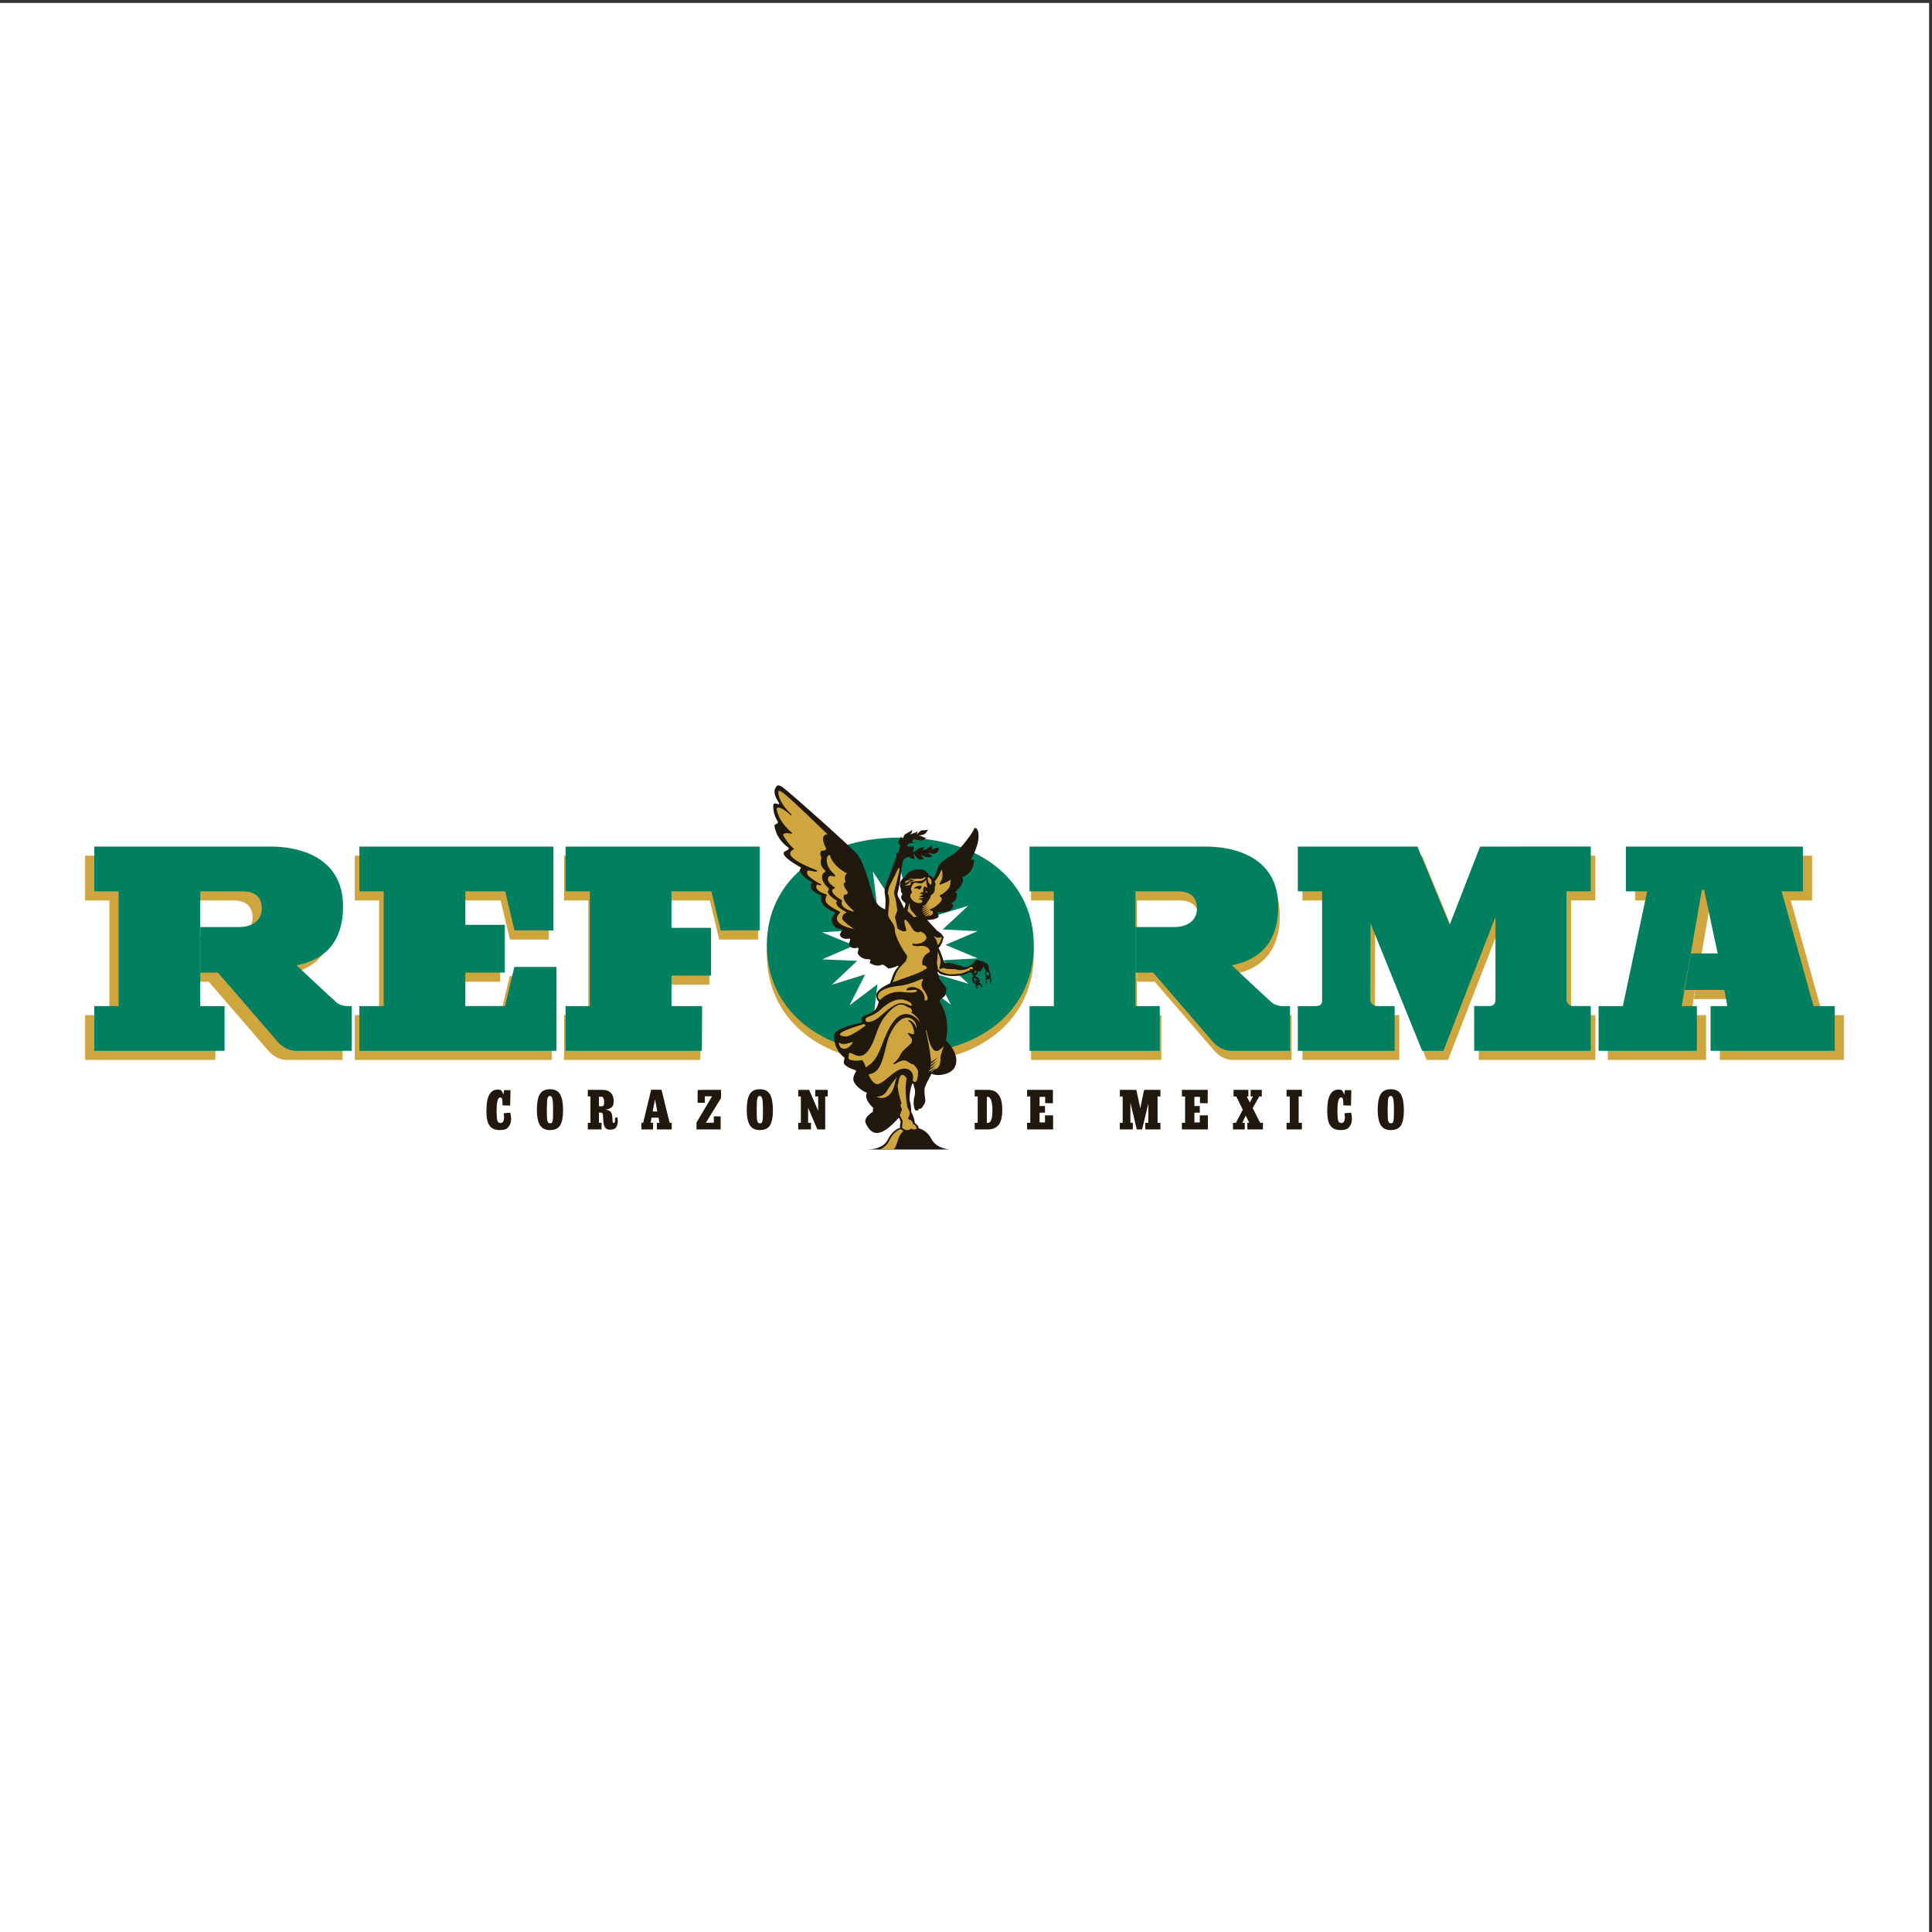 <?xml version="1.0" encoding="UTF-8" standalone="no"?>
<svg
   xmlns:dc="http://purl.org/dc/elements/1.1/"
   xmlns:cc="http://creativecommons.org/ns#"
   xmlns:rdf="http://www.w3.org/1999/02/22-rdf-syntax-ns#"
   xmlns:svg="http://www.w3.org/2000/svg"
   xmlns="http://www.w3.org/2000/svg"
   xmlns:sodipodi="http://sodipodi.sourceforge.net/DTD/sodipodi-0.dtd"
   xmlns:inkscape="http://www.inkscape.org/namespaces/inkscape"
   version="1.1"
   id="svg2"
   xml:space="preserve"
   width="257.333"
   height="257.333"
   viewBox="0 0 257.333 257.333"
   sodipodi:docname="Reforma.eps"><rect x="0" y="0" width="257.333" height="257.333" fill="#333333" stroke="none"/><defs
     id="defs6" /><sodipodi:namedview
     pagecolor="#ffffff"
     bordercolor="#666666"
     borderopacity="1"
     objecttolerance="10"
     gridtolerance="10"
     guidetolerance="10"
     inkscape:pageopacity="0"
     inkscape:pageshadow="2"
     inkscape:window-width="640"
     inkscape:window-height="480"
     id="namedview4" /><g
     id="g10"
     inkscape:groupmode="layer"
     inkscape:label="ink_ext_XXXXXX"
     transform="matrix(1.333,0,0,-1.333,0,257.333)"><g
       id="g12"
       transform="scale(0.1)"><path
         d="M 0,1927.56 H 1927.56 V 0 H 0 v 1927.56"
         style="fill:#ffffff;fill-opacity:1;fill-rule:evenodd;stroke:none"
         id="path14" /><path
         d="M 354.504,1075.45 H 548.41 v -83.802 h -38.894 l -9.297,39.082 h -39.848 v -33.445 h 39.469 v -47.734 h -39.469 v -33.446 h 39.652 l 9.305,39.086 h 42.125 V 871.383 H 354.504 v 44.722 h 24.289 v 114.625 h -24.289 v 44.72"
         style="fill:#cfa53d;fill-opacity:1;fill-rule:evenodd;stroke:none"
         id="path16" /><path
         d="m 699.816,871.383 h -136.23 v 44.722 h 24.285 v 114.625 h -24.285 v 44.72 h 193.91 v -83.802 h -38.898 l -9.293,39.082 h -39.844 v -36.453 h 39.465 v -47.726 h -39.465 v -30.446 h 30.551 l -0.196,-44.722"
         style="fill:#cfa53d;fill-opacity:1;fill-rule:evenodd;stroke:none"
         id="path18" /><path
         d="m 1483.5,1075.45 -30.35,-78.165 -32.25,78.165 h -119.54 v -44.72 h 24.29 V 922.313 c 0,-4.012 -1.02,-6.208 -6.45,-6.208 h -17.84 v -44.722 h 96.77 v 44.722 h -18.03 c -3.04,0 -6.26,3.004 -6.26,6.208 l 0.19,76.468 51.6,-127.398 h 21.26 l 51.98,133.797 v -82.875 c 0,-4.004 -2.21,-6.2 -6.26,-6.2 h -14.99 v -44.722 h 116.5 v 44.722 c 0,0 -14.99,0 -18.03,0 -3.03,0 -6.26,3.196 -6.26,6.2 0,2.289 0,66.722 0,108.495 h -0.76 25.05 v 44.72 l -110.62,-0.07"
         style="fill:#cfa53d;fill-opacity:1;fill-rule:evenodd;stroke:none"
         id="path20" /><path
         d="m 1709.71,1032.23 h 2.27 l 13.54,-63.546 -26.94,-0.028 -6.49,-36.453 40.15,0.012 2.9,-16.11 h -16.71 v -44.722 h 124.09 v 44.722 h -21.25 l -31.88,114.625 h 21.26 v 44.72 h -176.84 v -44.72 h 21.26 l -24.29,-114.625 h -24.28 v -44.722 h 98.28 v 44.722 h -15.19 l 20.12,116.125"
         style="fill:#cfa53d;fill-opacity:1;fill-rule:evenodd;stroke:none"
         id="path22" /><path
         d="m 899.621,1084.47 c -82.156,0 -133.387,-45.28 -133.387,-107.482 0,-63.519 51.801,-108.793 133.387,-108.793 81.774,0 133.379,45.274 133.379,108.231 0,62.764 -51.035,108.044 -133.379,108.044"
         style="fill:#cfa53d;fill-opacity:1;fill-rule:evenodd;stroke:none"
         id="path24" /><path
         d="m 1136.12,1030.73 c 0,0 36.61,0 42.68,0 5.98,0 18.79,-1.56 18.79,-16.91 0,-14.34 -12.55,-18.789 -22.58,-18.789 -3.04,0 -39.06,0 -39.06,0 v -45.48 h 17.8 c 0,0 57.3,-66.332 59.39,-68.774 2.1,-2.433 8.83,-9.394 18.78,-9.394 h 58.63 v 44.722 c 0,0 -5.5,0 -8.53,0 -3.04,0 -7.88,1.961 -9.12,3.004 -3.88,3.317 -40.78,37.739 -40.6,37.774 30.27,5.762 46.5,25.371 46.5,58.627 0,50.74 -45.83,59.94 -72.1,59.94 -21.45,0 -176.46,0 -176.46,0 v -44.72 h 24.28 V 916.105 h -24.28 v -44.722 h 130.15 v 44.722 h -24.27 v 114.625"
         style="fill:#cfa53d;fill-opacity:1;fill-rule:evenodd;stroke:none"
         id="path26" /><path
         d="m 190.914,1030.73 c 0,0 36.613,0 42.684,0 5.98,0 18.785,-1.56 18.785,-16.91 0,-14.34 -12.555,-18.789 -22.582,-18.789 -3.031,0 -39.059,0 -39.059,0 v -45.48 h 17.809 c 0,0 57.301,-66.332 59.387,-68.774 2.089,-2.433 8.824,-9.394 18.785,-9.394 h 55.562 v 44.722 c 0,0 -2.437,0 -5.472,0 -3.032,0 -7.883,1.961 -9.114,3.004 -3.883,3.317 -40.785,37.739 -40.597,37.774 30.265,5.762 46.48,25.371 46.48,58.627 0,50.74 -45.812,59.94 -72.09,59.94 -21.441,0 -176.453,0 -176.453,0 v -44.72 H 109.324 V 916.105 H 85.039 V 871.383 H 215.195 v 44.722 h -24.281 v 114.625"
         style="fill:#cfa53d;fill-opacity:1;fill-rule:evenodd;stroke:none"
         id="path28" /><path
         d="m 509.957,807.938 c -0.652,-1.942 -1.691,-3.508 -3.168,-4.813 -1.422,-1.187 -3.766,-1.781 -7.101,-1.84 -4.922,0 -8.415,1.461 -10.543,4.442 -2.086,2.918 -3.122,7.73 -3.122,14.554 0,7.582 0.985,13.047 2.95,16.457 1.972,3.356 4.703,5.028 8.312,5.028 1.633,0 2.86,-0.297 3.66,-1.078 1.125,-1.098 1.828,-3.25 2.102,-4.118 l 0.601,4.684 6.477,-0.129 -0.383,-15.379 -7.597,0.223 c 0,2.062 -0.059,3.902 -0.274,5.519 -0.16,1.629 -0.812,2.434 -2.019,2.434 -1.149,0 -2.02,-1.078 -2.739,-3.238 -0.597,-2.114 -0.871,-5.313 -0.925,-9.586 0,-4.711 0.222,-8.012 0.656,-9.965 0.441,-1.836 1.531,-2.754 3.332,-2.813 1.472,0 2.457,0.813 3.062,2.493 0.547,1.625 0.547,4.058 0,7.304 l 6.614,0.598 c 0.382,-1.293 0.652,-2.922 0.82,-4.977 0.164,-2.008 -0.055,-3.898 -0.715,-5.8"
         style="fill:#20170d;fill-opacity:1;fill-rule:evenodd;stroke:none"
         id="path30" /><path
         d="m 559.73,806.098 c -1.91,-3.184 -5.296,-4.754 -10.214,-4.813 -4.645,0 -7.981,1.676 -10.059,5.039 -1.965,3.356 -2.949,8.281 -3.008,14.774 0,7.25 0.93,12.554 2.903,15.961 1.964,3.363 5.351,5.039 10.164,5.039 4.918,0 8.304,-1.727 10.214,-5.2 1.915,-3.402 2.844,-8.664 2.899,-15.8 0,-6.762 -0.93,-11.743 -2.899,-15 z m -7.757,26.422 c -0.438,1.886 -1.258,2.812 -2.457,2.875 -1.258,0 -2.082,-0.821 -2.52,-2.551 -0.379,-1.625 -0.547,-5.52 -0.605,-11.746 0,-6.282 0.226,-10.02 0.777,-11.258 0.543,-1.195 1.309,-1.789 2.348,-1.789 0.761,0 1.308,0.113 1.746,0.429 0.441,0.278 0.711,0.926 0.929,1.95 0.215,1.078 0.329,2.336 0.383,3.738 0.059,1.41 0.059,3.68 0.11,6.93 0,5.679 -0.219,9.468 -0.711,11.422"
         style="fill:#20170d;fill-opacity:1;fill-rule:evenodd;stroke:none"
         id="path32" /><path
         d="m 615.906,804.484 c -0.875,-1.839 -3.445,-2.769 -6.289,-2.816 -2.676,0 -3.961,0.754 -5.101,2.324 -1.098,1.571 -1.7,4.543 -1.864,9.039 -0.058,2.008 -0.164,3.469 -0.386,4.391 -0.161,0.863 -1.121,1.293 -1.828,1.344 h -1.946 v -10.231 h 2.602 c 0,0 0,-0.156 0.051,-0.539 0.058,-0.324 -0.137,-0.976 -0.082,-2.055 0,-0.648 0,-1.457 0,-2.488 0,-0.973 0,-1.461 0,-1.515 h -13.715 v 6.597 h 2.625 v 26.363 h -2.625 v 6.606 h 14.343 c 3.719,0 6.559,-0.977 8.532,-2.926 1.961,-1.894 2.949,-4.543 3.004,-8.066 0,-2.926 -0.508,-5.082 -1.914,-6.27 -2.684,-2.297 -4.79,-2.222 -6.426,-2.445 1.527,-0.328 4.89,-0.613 6.293,-4.008 0.722,-1.738 0.734,-3.512 0.902,-7.57 0,-0.656 0.102,-1.133 0.324,-1.461 0.219,-0.223 0.492,-0.324 0.871,-0.379 0.77,0 1.153,0.594 1.258,1.781 0.059,1.199 0.059,2.336 0,3.469 0,0 0.332,0.055 0.985,0.164 0.66,0.105 1.093,0.16 1.425,0.16 0.051,-0.324 0.106,-0.867 0.215,-1.629 0.113,-0.707 0.164,-1.41 0.164,-2.105 0,-1.946 -0.437,-3.84 -1.418,-5.735 z m -13.011,28.735 c -0.438,0.926 -0.981,1.355 -1.692,1.41 h -2.711 v -9.582 h 2.711 c 0.652,0 1.203,0.156 1.692,0.598 0.492,0.378 0.71,1.511 0.765,3.406 0,1.84 -0.219,3.203 -0.765,4.168"
         style="fill:#20170d;fill-opacity:1;fill-rule:evenodd;stroke:none"
         id="path34" /><path
         d="m 656.414,801.938 v 6.597 h 2.488 l -0.875,5.149 h -7.05 l -0.77,-5.149 h 2.383 v -6.597 h -11.668 v 6.597 h 1.75 l 7.976,33.07 h 10.329 l 8.148,-33.07 h 2.074 v -6.597 z m -1.91,29.988 -2.379,-12.074 h 4.699 z"
         style="fill:#20170d;fill-opacity:1;fill-rule:evenodd;stroke:none"
         id="path36" /><path
         d="m 705.305,808.645 h 7.953 v 6.339 h 6.832 v -13.046 h -24.16 v 6.878 l 15.582,26.243 h -7.219 v -6.52 h -7.207 c 0,0 0,-0.082 0,2.41 0,2.492 0,4.817 0,7.09 0,0.594 0,1.293 0.105,2.113 0.059,0.758 0.059,1.129 0.106,1.184 0,0 0.605,0 1.805,0.059 1.203,0.054 2.242,0.054 3.117,0.109 3.121,0 6.937,0 11.476,0 4.481,0 6.723,0 6.774,0 v -8.262 l -15.164,-24.597"
         style="fill:#20170d;fill-opacity:1;fill-rule:evenodd;stroke:none"
         id="path38" /><path
         d="m 769.43,806.098 c -1.914,-3.184 -5.305,-4.754 -10.227,-4.813 -4.64,0 -7.973,1.676 -10.051,5.039 -1.968,3.356 -2.945,8.281 -3.004,14.774 0,7.25 0.926,12.554 2.891,15.961 1.973,3.363 5.356,5.039 10.164,5.039 4.922,0 8.313,-1.727 10.227,-5.2 1.91,-3.402 2.84,-8.664 2.894,-15.8 0,-6.762 -0.933,-11.743 -2.894,-15 z m -7.766,26.422 c -0.437,1.886 -1.254,2.812 -2.461,2.875 -1.258,0 -2.078,-0.821 -2.512,-2.551 -0.378,-1.625 -0.55,-5.52 -0.593,-11.746 0,-6.282 0.215,-10.02 0.754,-11.258 0.546,-1.195 1.32,-1.789 2.351,-1.789 0.77,0 1.313,0.113 1.75,0.429 0.445,0.278 0.711,0.926 0.93,1.95 0.226,1.078 0.332,2.336 0.383,3.738 0.054,1.41 0.054,3.68 0.113,6.93 0,5.679 -0.219,9.468 -0.715,11.422"
         style="fill:#20170d;fill-opacity:1;fill-rule:evenodd;stroke:none"
         id="path40" /><path
         d="m 824.559,834.898 v -32.96 h -7.817 l -9.262,21.652 v -15.055 h 2.868 v -6.597 h -12.735 v 6.597 h 2.629 v 26.363 h -2.629 v 6.606 h 10.879 l 9.047,-21.012 v 14.406 h -2.926 v 6.606 h 12.461 v -6.606 h -2.515"
         style="fill:#20170d;fill-opacity:1;fill-rule:evenodd;stroke:none"
         id="path42" /><path
         d="m 997.91,806.539 c -2.347,-3.031 -5.906,-4.547 -10.769,-4.601 h -13.223 v 6.597 h 3.035 v 26.363 h -3.035 v 6.606 h 12.453 c 2.192,0 4.16,-0.281 5.961,-0.816 1.746,-0.536 3.277,-1.571 4.703,-3.141 1.422,-1.563 2.508,-3.567 3.275,-6.113 0.77,-2.438 1.15,-5.848 1.15,-10.336 0,-6.606 -1.15,-11.418 -3.55,-14.559 z m -7.336,23.973 c -0.707,2.605 -1.902,3.894 -3.715,3.953 h -0.812 v -26.031 h 0.812 c 1.645,0 2.844,0.972 3.614,2.976 0.773,1.949 1.144,5.137 1.199,9.688 0,3.629 -0.324,6.765 -1.098,9.414"
         style="fill:#20170d;fill-opacity:1;fill-rule:evenodd;stroke:none"
         id="path44" /><path
         d="m 1144.39,801.938 v 6.597 h 3.05 v 19.274 l -6.25,-25.871 h -5.3 l -6.37,26.82 v -20.223 h 2.43 v -6.597 h -12.99 v 6.597 h 2.83 v 26.363 h -2.83 v 6.606 c 0,0 1.42,0 4.24,0 2.83,0 4.82,0 8,0 0.75,0 1.64,0 2.71,-0.055 1.05,0 1.57,0 1.57,-0.054 l 3.91,-18.344 3.77,18.344 c 0,0 0.36,0 1.12,0.054 0.7,0 1.36,0 1.95,0.055 2.93,0 5.68,0 8.75,0 3,0 4.48,0 4.54,0 v -6.606 h -2.83 v -26.363 h 2.83 v -6.597 h -15.13"
         style="fill:#20170d;fill-opacity:1;fill-rule:evenodd;stroke:none"
         id="path46" /><path
         d="m 1246.37,801.938 v 6.597 h 1.91 l -3.55,7.203 -3.44,-7.203 h 2.48 v -6.597 h -11.75 v 6.597 h 2.88 l 6.93,13.156 -6.56,13.207 h -2.69 v 6.606 h 14.8 v -6.606 h -1.61 l 3.11,-6.066 3.12,6.066 h -2.33 v 6.606 h 11.15 v -6.606 h -2.49 l -6.66,-11.585 7.54,-14.778 h 2.72 v -6.597 h -15.56"
         style="fill:#20170d;fill-opacity:1;fill-rule:evenodd;stroke:none"
         id="path48" /><path
         d="m 1285.56,801.938 v 6.597 h 3.2 v 26.363 h -3.2 v 6.606 h 15.33 v -6.606 h -3.25 v -26.363 h 3.25 v -6.597 h -15.33"
         style="fill:#20170d;fill-opacity:1;fill-rule:evenodd;stroke:none"
         id="path50" /><path
         d="m 1399.9,806.098 c -1.91,-3.184 -5.31,-4.754 -10.22,-4.813 -4.64,0 -7.99,1.676 -10.06,5.039 -1.97,3.356 -2.96,8.281 -3.01,14.774 0,7.25 0.93,12.554 2.91,15.961 1.96,3.363 5.35,5.039 10.16,5.039 4.91,0 8.31,-1.727 10.22,-5.2 1.91,-3.402 2.85,-8.664 2.89,-15.8 0,-6.762 -0.91,-11.743 -2.89,-15 z m -7.77,26.422 c -0.43,1.886 -1.25,2.812 -2.45,2.875 -1.27,0 -2.09,-0.821 -2.51,-2.551 -0.39,-1.625 -0.56,-5.52 -0.61,-11.746 0,-6.282 0.22,-10.02 0.77,-11.258 0.55,-1.195 1.31,-1.789 2.35,-1.789 0.77,0 1.31,0.113 1.75,0.429 0.44,0.278 0.7,0.926 0.93,1.95 0.22,1.078 0.32,2.336 0.37,3.738 0.06,1.41 0.06,3.68 0.12,6.93 0,5.679 -0.21,9.468 -0.72,11.422"
         style="fill:#20170d;fill-opacity:1;fill-rule:evenodd;stroke:none"
         id="path52" /><path
         d="m 1026.28,801.938 v 6.597 h 3.2 v 26.363 h -3.2 v 6.606 h 25.82 l -0.03,-13.344 -7.72,0.028 v 6.277 h -5.58 v -9.145 h 5.41 v -6.656 h -5.41 v -9.691 h 5.41 v 7.031 h 8.09 v -14.066 h -25.99"
         style="fill:#20170d;fill-opacity:1;fill-rule:evenodd;stroke:none"
         id="path54" /><path
         d="m 1180.97,801.938 v 6.597 h 3.2 v 26.363 h -3.2 v 6.606 h 25.83 l -0.04,-13.344 -7.72,0.028 v 6.277 h -5.58 v -9.145 h 5.4 v -6.656 h -5.4 v -9.691 h 5.4 v 7.031 h 8.11 v -14.066 h -26"
         style="fill:#20170d;fill-opacity:1;fill-rule:evenodd;stroke:none"
         id="path56" /><path
         d="m 1350.13,807.938 c -0.66,-1.942 -1.7,-3.508 -3.18,-4.813 -1.41,-1.187 -3.77,-1.781 -7.09,-1.84 -4.93,0 -8.43,1.461 -10.56,4.442 -2.07,2.918 -3.11,7.73 -3.11,14.554 0,7.582 0.98,13.047 2.94,16.457 1.97,3.356 4.71,5.028 8.31,5.028 1.64,0 2.86,-0.305 3.67,-1.078 0.95,-0.903 1.83,-3.25 2.1,-4.118 l 0.6,4.684 6.48,-0.129 -0.38,-15.379 -7.61,0.223 c 0,2.062 -0.05,3.902 -0.27,5.519 -0.15,1.629 -0.82,2.434 -2.01,2.434 -1.15,0 -2.03,-1.078 -2.73,-3.238 -0.62,-2.114 -0.88,-5.313 -0.93,-9.586 0,-4.711 0.21,-8.012 0.65,-9.965 0.43,-1.836 1.52,-2.754 3.33,-2.813 1.48,0 2.46,0.813 3.05,2.493 0.56,1.625 0.56,4.058 0,7.304 l 6.63,0.598 c 0.38,-1.293 0.65,-2.922 0.81,-4.977 0.17,-2.008 -0.05,-3.898 -0.7,-5.8"
         style="fill:#20170d;fill-opacity:1;fill-rule:evenodd;stroke:none"
         id="path58" /><path
         d="m 359.098,1084.57 h 193.914 v -83.82 h -38.903 l -9.289,39.09 h -39.847 v -33.45 h 39.465 v -47.726 h -39.465 v -33.453 h 39.656 l 9.297,39.086 h 42.125 V 880.496 H 359.098 v 44.715 h 24.297 v 114.629 h -24.297 v 44.73"
         style="fill:#008061;fill-opacity:1;fill-rule:evenodd;stroke:none"
         id="path60" /><path
         d="M 701.348,880.496 H 565.121 v 44.715 h 24.289 v 114.629 h -24.289 v 44.73 h 193.91 v -83.82 h -38.902 l -9.293,39.09 h -39.844 v -36.45 h 39.465 v -47.734 h -39.465 v -30.445 h 30.547 l -0.191,-44.715"
         style="fill:#008061;fill-opacity:1;fill-rule:evenodd;stroke:none"
         id="path62" /><path
         d="m 1478.91,1084.57 -30.37,-78.18 -32.25,78.18 h -119.53 v -44.73 h 24.28 V 931.422 c 0,-4.016 -1,-6.211 -6.45,-6.211 h -17.83 v -44.715 h 96.77 v 44.715 h -18.03 c -3.04,0 -6.27,3.012 -6.27,6.211 l 0.19,76.468 51.61,-127.394 h 21.26 l 51.99,133.784 v -82.866 c 0,-4.008 -2.22,-6.203 -6.26,-6.203 h -15 v -44.715 h 116.5 v 44.715 c 0,0 -14.99,0 -18.03,0 -3.04,0 -6.26,3.199 -6.26,6.203 0,2.285 0,66.723 0,108.486 h -0.76 25.05 v 44.73 l -110.61,-0.06"
         style="fill:#008061;fill-opacity:1;fill-rule:evenodd;stroke:none"
         id="path64" /><path
         d="m 1700.51,1041.35 h 2.28 l 13.53,-63.553 -26.94,-0.031 -6.69,-36.457 40.35,0.019 2.9,-16.117 h -16.71 v -44.715 h 124.09 v 44.715 h -21.25 l -31.87,114.629 h 21.25 v 44.73 h -176.84 v -44.73 h 21.26 l -24.28,-114.629 h -24.29 v -44.715 h 98.27 v 44.715 h -15.18 l 20.12,116.139"
         style="fill:#008061;fill-opacity:1;fill-rule:evenodd;stroke:none"
         id="path66" /><path
         d="m 899.621,1093.58 c -82.156,0 -133.387,-45.28 -133.387,-107.482 0,-63.516 51.801,-108.797 133.387,-108.797 81.774,0 133.379,45.281 133.379,108.23 0,62.769 -51.035,108.049 -133.379,108.049"
         style="fill:#008061;fill-opacity:1;fill-rule:evenodd;stroke:none"
         id="path68" /><path
         d="m 1134.57,1039.84 c 0,0 36.63,0 42.7,0 5.98,0 18.78,-1.56 18.78,-16.91 0,-14.34 -12.55,-18.79 -22.58,-18.79 -3.02,0 -39.05,0 -39.05,0 v -45.476 h 17.81 c 0,0 57.3,-66.328 59.38,-68.781 2.08,-2.434 8.84,-9.387 18.78,-9.387 h 58.63 v 44.715 c 0,0 -5.5,0 -8.53,0 -3.04,0 -7.9,1.973 -9.11,3.012 -3.89,3.32 -40.8,37.738 -40.6,37.773 30.26,5.758 46.47,25.363 46.47,58.624 0,50.74 -45.81,59.95 -72.08,59.95 -21.45,0 -176.46,0 -176.46,0 v -44.73 H 1053 V 925.211 h -24.29 v -44.715 h 130.16 v 44.715 h -24.3 v 114.629"
         style="fill:#008061;fill-opacity:1;fill-rule:evenodd;stroke:none"
         id="path70" /><path
         d="m 200.113,1039.84 c 0,0 36.614,0 42.68,0 5.977,0 18.789,-1.56 18.789,-16.91 0,-14.34 -12.555,-18.79 -22.578,-18.79 -3.035,0 -39.059,0 -39.059,0 v -45.476 h 17.809 c 0,0 57.301,-66.328 59.383,-68.781 2.086,-2.434 8.824,-9.387 18.781,-9.387 h 55.562 v 44.715 c 0,0 -2.437,0 -5.464,0 -3.039,0 -7.895,1.973 -9.114,3.012 -3.886,3.32 -40.785,37.738 -40.601,37.773 30.265,5.758 46.484,25.363 46.484,58.624 0,50.74 -45.82,59.95 -72.094,59.95 -21.445,0 -176.449,0 -176.449,0 v -44.73 H 118.523 V 925.211 H 94.242 V 880.496 H 224.395 v 44.715 h -24.282 v 114.629"
         style="fill:#008061;fill-opacity:1;fill-rule:evenodd;stroke:none"
         id="path72" /><path
         d="m 891.254,1030.73 7.891,33.66 7.878,-33.69 0.082,0.02 19.036,28.96 -4.231,-34.32 0.016,0.02 27.855,20.81 -15.777,-30.85 0.07,-0.04 33.36,10.12 -25.473,-23.64 h 0.016 l 34.843,-1.73 -32.074,-13.64 0.024,-0.078 32.144,-13.434 -34.859,-1.945 0.027,-0.008 25.609,-23.48 -33.449,9.918 -0.031,-0.059 15.961,-30.734 -28.004,20.648 0.016,-0.019 4.433,-34.281 -19.23,28.863 -0.063,-0.035 -7.672,-33.707 -8.097,33.632 -0.008,-0.027 -18.801,-29.105 3.949,34.359 -0.078,0.004 -27.719,-20.981 15.579,30.95 -0.024,-0.02 -33.277,-10.387 25.285,23.848 -0.047,0.059 -34.867,1.515 32,13.852 -0.024,-0.008 -32.253,13.184 34.843,2.226 v 0.07 l -25.761,23.31 33.507,-9.71 -15.445,31.26 27.938,-20.79 -4.204,34.37 19.106,-28.94"
         style="fill:#ffffff;fill-opacity:1;fill-rule:evenodd;stroke:none"
         id="path74" /><path
         d="m 949.449,781.895 c 0,0 -13.597,0.511 -18.64,10.293 -5.047,9.769 -12.946,10.863 -12.946,10.863 0,0 0.664,2.168 -3.726,5.207 0,0 -0.223,5 -3.731,11.297 0,0 0.227,6.078 -1.093,9.777 -1.313,3.691 0.218,14.328 2.417,18.465 h 0.872 c 0,0 0.66,-3.262 1.312,-5 0,0 1.098,-3.692 -0.434,-9.113 -0.898,-3.2 -0.746,-10.762 1.208,-12.496 0.582,-0.524 2.191,-0.536 2.667,-0.18 0.301,0.238 0.735,1.484 0.735,1.484 l 2.297,0.328 c 0,0 3.406,3.688 4.066,6.727 0.652,3.035 -1.762,9.672 -0.226,14.562 1.078,3.418 6.582,13.465 6.582,13.465 0,0 3.07,-1.312 6.14,-1.312 3.067,0 19.153,0.742 18.614,15.285 -0.387,10.289 -10.497,19.254 -10.497,19.254 0,0 5.704,20.426 -6.148,38.89 l 0.223,1.731 c 0,0 4.832,3.262 5.484,4.781 0.551,1.281 1.426,5.621 0.656,7.391 -0.656,1.523 -6.797,8.476 -7.019,9.992 -0.215,1.516 -0.215,3.687 -1.532,4.562 l 0.219,1.52 2.192,-2.172 c 0,0 6.14,-2.824 16.011,-2.172 9.868,0.649 12.063,3.035 12.063,3.035 l 2.418,0.442 c 0,0 3.058,-0.637 5.039,0.648 1.672,1.071 4.898,0.344 4.898,0.344 0.45,0.547 1.899,2.199 2.625,3.934 0.723,1.726 0.703,3.546 1.254,4.41 l -0.656,1.738 c 0,0 -4.414,1.109 -6.172,-1.277 0,0 -1.07,-1.11 -2.168,-1.762 l 1.973,1.523 -0.875,1.954 c 0,0 -3.508,-2.606 -5.047,-3.696 -1.535,-1.086 -3.289,-2.39 -5.035,-2.605 -1.762,-0.219 -13.387,3.914 -16.02,4.125 -2.636,0.222 -4.824,0 -4.824,0 l -1.75,1.523 c 0,0 -1.98,8.035 -5.051,13.465 0,0 3.731,3.91 4.61,9.559 l 0.656,1.3 c 0,0 -3.074,5 -6.578,6.306 l -10.145,11 c 0,0 10.188,-0.09 11.504,3.61 l -1,4.21 c 0,0 9.871,-1.55 14.469,3.63 2.828,3.18 -0.875,5.61 -0.875,5.61 0,0 5.648,0.63 5.582,8.65 -0.004,1.79 -1.738,1.66 -1.738,1.66 0,0 7.507,7.01 7.847,11.46 0.153,2.08 -0.527,3.89 -0.527,3.89 0,0 10.23,3.01 11.648,15.26 0.403,3.53 -2.441,2.03 -2.441,2.03 l -0.348,1.11 c 0,0 9.235,15.29 6.961,26.44 -1.105,5.52 -3.906,4.1 -3.906,4.1 l -0.793,-2.07 c 0,0 -4.141,-7.49 -13.387,-17.84 -9.242,-10.35 -14.738,-8.03 -21.758,-18.24 0,0 -2.855,-9.55 -5.046,-12.16 0,0 -2.192,3.04 -4.602,3.47 0,0 -1.535,5.65 -9,5.65 -12.719,0 -14.687,-7.6 -14.687,-7.6 0,0 -5.043,-2.82 -5.043,-6.73 0,-3.91 1.093,-5.43 1.093,-5.43 0,0 -0.879,-2.39 1.098,-4.13 l 0.219,-1.31 c 0,0 -4.164,-3.25 2.851,-8.25 l 0.219,-1.74 -1.312,-3.91 c 0,0 -4.168,9.34 -6.368,12.6 l -0.214,2.61 c 0,0 1.968,6.73 2.851,15.2 0,0 1.859,16.56 2.957,18.29 1.098,1.74 4.602,2.18 6.141,3.7 1.535,1.52 2.304,2.71 3.179,4.02 0.875,1.3 1.207,2.71 1.426,4.67 l -1.097,1.3 c 0,0 -0.555,-0.47 -2.032,-0.52 -0.511,-0.02 -1.332,0.11 -1.332,0.11 0,0 -1.461,-1.33 -1.683,0.84 l -5.481,1.31 c 0,0 -3.285,-0.88 -3.512,-6.95 0,0 -1.308,-1.3 -2.191,-2.39 -0.879,-1.09 0,-2.39 -0.434,-3.48 -0.445,-1.08 -8.664,-23.29 -9.539,-25.24 -0.878,-1.96 -1.32,-4.34 -1.757,-5.43 -0.434,-1.09 -0.34,-4.89 -0.34,-4.89 0,0 0.297,-1.5 0.777,-5.75 0.328,-2.89 -0.359,-9.71 -0.148,-10.79 0,0 -6.645,1.66 -10.379,8.83 -3.731,7.17 -8.91,35.28 -17.68,46.14 -5.035,6.25 -62.394,57.53 -74.297,66.86 -1.426,1.11 -4.801,2.96 -5.922,1.51 -1.129,-1.44 -5.961,-5.59 2.383,-17.41 l -0.652,-1.08 c 0,0 -4.836,2.21 -5.266,-0.22 -0.426,-2.43 -0.258,-9.89 4.567,-17.27 l -0.215,-1.3 -3.293,-1.74 c 0,0 0.133,-12.74 14.172,-22.94 v -1.31 l -2.633,-1.74 c 0,0 -11.25,-1.91 15.066,-16.68 0,0 -1.765,-2.01 -1.094,-3.68 1.176,-2.97 5.391,-7.38 12.356,-11.11 0,0 -2.199,-2.23 -1.695,-4.21 0.488,-1.98 1.183,-4.68 10.468,-8.82 v -5.22 c 0,0 0.934,-7.14 14.262,-11.73 l -3.781,-6.03 c 0,0 -0.61,-10.69 10.793,-10.91 l -2.629,-4.994 c 0,0 0.656,-5.867 9.871,-4.132 l 0.66,-0.871 -1.539,-4.778 c 0,0 1.313,-5.648 8.774,-3.469 l 1.097,-0.656 -1.097,-4.777 c 0,0 2.414,-6.52 11.402,-6.086 l 1.539,-0.649 -0.883,-3.039 c 0,0 7.024,-4.785 12.289,-1.742 l 1.973,-0.429 c 0,0 3.109,-2.141 4.387,-3.481 0,0 6.39,0.82 9.211,2.824 l 1.093,-0.648 c 0,0 -0.449,-0.535 -1.168,-1.242 -1.894,-1.875 -3.59,-5.262 -4.39,-7.321 -1.094,-2.82 -2.996,-8.386 -2.996,-8.386 0,0 -13.817,-5.864 -13.817,-11.731 0,-4.781 2.633,-6.73 2.633,-6.73 0,0 -1.754,-6.731 -4.605,-8.907 -8.965,-6.828 -15.094,-3.656 -12.063,-11.726 0,0 -27.746,-5.203 -27.992,-12.77 -0.485,-15.043 9.785,-21.996 9.785,-21.996 l 0.656,-1.09 c 0,0 -1.695,-4.296 -0.238,-5.941 3.516,-3.996 11.43,-5.992 11.43,-5.992 l 0.218,-1.313 c 0,0 -4.168,-5.89 -2.171,-10.035 3.64,-7.547 13.14,-11.242 13.14,-11.242 0,0 -4.492,-4.539 6.356,-15.203 0,0 -0.891,-1.32 -0.309,-3.551 0,0 -9.977,-5.707 -7.324,-11.551 5.32,-11.73 14.043,-15.957 32.64,5.102 l 1.09,-0.227 c 0,0 0.66,-2.601 1.102,-3.25 0.437,-0.648 -1.102,-2.176 -0.442,-6.304 0,0 -7.066,-1.055 -12.285,-11.723 -5.043,-10.316 -20.609,-9.918 -20.609,-9.918 l 82.902,0.059"
         style="fill:#20170d;fill-opacity:1;fill-rule:evenodd;stroke:none"
         id="path76" /><path
         d="m 863.156,907.207 c 0,0 -23.273,-6.441 -23.898,-10.148 -0.387,-2.262 6.828,-2.262 6.828,-2.262 0,0 6.523,1.414 19.16,11.273 l -2.09,1.137"
         style="fill:#cfa53d;fill-opacity:1;fill-rule:evenodd;stroke:none"
         id="path78" /><path
         d="m 932.117,1018.1 c 0.664,2.6 -2.844,2.6 -2.844,2.6 v 1.31 c 0,0 3.946,0.65 9.211,5.87 5.266,5.21 0.657,6.73 0.657,6.73 l -0.223,1.09 c 7.68,3.69 10.227,9.13 10.227,9.13 l 0.964,6.72 c -4.609,-3.25 -10.968,-4.99 -10.968,-4.99 l -0.438,1.08 c 5.57,7.1 1.973,14.34 1.973,14.34 -1.094,-5.21 -6.797,-12.39 -6.797,-12.39 1.891,-2.73 0,-6.07 0,-6.07 1.125,-5.57 -3.727,-7.39 -3.727,-7.39 -0.879,-4.78 -2.797,-5.41 -3.73,-7.39 -1.379,-2.94 -3.344,-3.4 -3.934,-3.38 0,0 -1.543,-3.37 -0.883,-5.67 0.657,-2.29 3.458,-5.14 3.458,-5.14 4.605,1.09 6.402,0.95 7.054,3.55"
         style="fill:#cfa53d;fill-opacity:1;fill-rule:evenodd;stroke:none"
         id="path80" /><path
         d="m 924.227,1054.16 c 0,0 -2.657,-2.09 -5.485,-1.73 -2.41,0.28 -5.469,-0.39 -5.469,-0.39 -2.675,1.17 -5.808,0.09 -5.808,0.09 0,0 4.457,0.14 5.426,-1.61 0.093,-0.17 -2.246,-0.32 -4.121,-1.64 -0.668,-0.48 -1.305,-1.56 -1.856,-1.88 -0.668,-0.39 -1.113,-0.66 -1.113,-0.66 l -1.828,-0.71 c 0,0 2.769,-0.46 5.179,0.63 2.414,1.09 -1.984,2.33 3.407,3.41 3.808,0.76 9.257,-0.72 12.328,3.62 l -0.66,0.87"
         style="fill:#cfa53d;fill-opacity:1;fill-rule:evenodd;stroke:none"
         id="path82" /><path
         d="m 927.52,1054.38 c 0,0 -1.977,-3.48 1.753,-7.61 l 1.094,-0.21 c 0,0 1.098,2.82 0,4.78 -1.094,1.95 -2.847,3.04 -2.847,3.04"
         style="fill:#cfa53d;fill-opacity:1;fill-rule:evenodd;stroke:none"
         id="path84" /><path
         d="m 916.25,1014.41 c 0,0 -2.84,2.98 -5.336,5.97 -2.496,3 -1.582,6.6 -2.019,7.9 0,0 -1.047,-2.65 -2.223,-8.14 0,0 3.961,-2.91 5.93,-5.95 l 3.648,0.22"
         style="fill:#cfa53d;fill-opacity:1;fill-rule:evenodd;stroke:none"
         id="path86" /><path
         d="m 783.934,1097.71 c 0,0 -1.868,-0.57 -1.317,-1.95 0.547,-1.38 5.617,-9.47 10.883,-13.6 0,0 -3.809,-2.26 -3.738,-3.2 0.07,-0.95 -4.438,-6.09 26.613,-18.23 0,0 0.371,-1 -0.871,-1.23 -1.231,-0.22 -6.43,1.47 -7.82,1.09 -1.387,-0.38 -1.676,-1.17 -1.067,-3.51 0.461,-1.77 6.004,-6.28 14.113,-10.4 l -1.125,-1.04 -2.851,1.13 c 0,0 -2.016,-1.47 -0.695,-4.15 1.175,-2.37 4.414,-4.25 10.242,-6.05 l -1.063,-2.56 c 0,0 -0.902,-3.07 0.203,-5.09 1.098,-2.01 6.723,-6.01 14.18,-9.7 l -0.406,-0.98 c 0,0 -12.676,-10.32 14.433,-16.2 0,0 -11.57,7.42 -11.98,10.6 -0.605,4.82 4.617,6.2 4.617,6.2 0,0 -14.242,6.37 -9.777,11.53 0,0 -12.43,6.86 -8.379,11.01 l -0.188,1.71 c 0,0 -8.289,6.33 -6.144,13.24 0.879,2.83 3.078,2.83 3.078,2.83 l -0.445,1.73 c 0,0 -6.356,4.13 -3.723,12.16 l -0.441,1.75 c 0,0 -2.645,6.79 3.246,5.66 l 2.273,1.69 c 0,0 -8.262,14.44 1.137,14.67 0,0 -35.504,34.51 -43.668,40.89 0,0 -3.887,2.95 -4.926,2.44 -1.043,-0.51 -0.574,-2.44 -0.574,-2.44 0,0 0.187,-8.99 13.094,-21.01 l -0.188,-1.32 c 0,0 -8.539,8.64 -13.855,8.27 l -0.754,-1.51 c 0,0 0.754,-11.65 15.367,-23.86 l -0.57,-0.94 c 0,0 -3.399,1.13 -6.914,0.37"
         style="fill:#cfa53d;fill-opacity:1;fill-rule:evenodd;stroke:none"
         id="path88" /><path
         d="m 934.703,992.598 c 1.973,-2.61 2,-6.36 2,-6.36 2.192,0.43 3.848,5.793 3.848,5.793 l 0.562,2.387 c -4.433,-2.512 -8.25,1.047 -8.25,1.047 l 1.84,-2.867"
         style="fill:#cfa53d;fill-opacity:1;fill-rule:evenodd;stroke:none"
         id="path90" /><path
         d="m 899.074,816.184 c 0,0 1.125,-2.055 2.446,-4.664 1.316,-2.61 -1.504,-7.168 0.683,-8.688 2.195,-1.527 5.129,-2.391 7.328,-0.656 l 1.535,0.656 c 0,0 0.719,-1.172 2.911,-0.957 2.195,0.211 2.679,1.125 0.82,3.781 -0.981,1.395 -2.414,1.524 -2.414,1.524 0,0 -0.438,4.55 -4.383,4.55 l -0.668,1.747 c 0,0 3.957,4.558 -0.43,9.781 0,0 -3.73,17.375 -0.882,29.527 0,0 -2.004,3.625 -4.075,3.672 -2.074,0.059 -3.59,-2.203 -4.652,-9.535 0,0 -1.949,-0.567 3.539,-19.246 0,0 -2.383,0.039 0.438,-5.649 l -2.196,-5.843"
         style="fill:#cfa53d;fill-opacity:1;fill-rule:evenodd;stroke:none"
         id="path92" /><path
         d="m 892.969,781.961 c 2.035,2.152 3.121,5.394 4.277,9.355 1.981,6.739 5.703,9.125 5.703,9.125 -1.972,0.649 -3.066,1.95 -3.066,1.95 -3.637,-1.383 -8.539,-5.168 -11.453,-11.743 -1.95,-4.418 -5.723,-7.156 -9.164,-8.832 l 13.703,0.145"
         style="fill:#cfa53d;fill-opacity:1;fill-rule:evenodd;stroke:none"
         id="path94" /><path
         d="m 910.266,1050.91 c 0,0 -2.895,0.79 -5.082,-0.85 -1.7,-1.29 -0.61,-2.25 0.574,-1.69 1.555,0.74 1.851,1.78 4.508,2.54"
         style="fill:#cfa53d;fill-opacity:1;fill-rule:evenodd;stroke:none"
         id="path96" /><path
         d="m 924.699,1040.48 c 0,0 0.168,-2 1.231,-1.84 1.066,0.17 0.535,0.71 0.535,0.71 0,0 -0.875,0.62 -1.766,1.13"
         style="fill:#cfa53d;fill-opacity:1;fill-rule:evenodd;stroke:none"
         id="path98" /><path
         d="m 937.066,962.211 c 0,0 -0.289,3.668 -0.949,5.641 0,0 1.039,8.921 0.848,12.121 0,0 2.566,-6.485 2.851,-9.02 0.286,-2.535 -1.425,-8.64 -1.136,-8.93 0.277,-0.277 3.804,1.872 5.117,1.04 2.375,-1.504 9.582,-0.379 12.523,-1.504 2.942,-1.129 8.442,0.187 9.481,0.464 1.047,0.29 3.801,2.348 4.367,2.442 0.578,0.094 2.57,-1.402 2.57,-1.402 0,0 -0.859,-1.692 -3.609,-0.657 -0.281,0.102 0.566,-1.324 -0.672,-1.695 -1.223,-0.375 -1.316,-0.473 -1.316,-0.473 0,0 -4.692,-2.152 -6.477,-2.441 -2.371,-0.375 -10.316,-1.406 -13.637,-0.559 -3.324,0.848 -7.496,1.785 -9.961,4.973"
         style="fill:#cfa53d;fill-opacity:1;fill-rule:evenodd;stroke:none"
         id="path100" /><path
         d="m 923.781,930.836 c 0,0 0.481,1.031 -0.093,4.137 0,0 -0.95,4.98 -5.504,7.324 -7.422,3.828 -11.418,1.027 -12.235,-0.192 -2.094,-3.101 9.836,0.977 10.34,-1.5 0.352,-1.738 -4.656,-2.511 -14.363,-1.398 -14.156,1.645 -22.442,-7.785 -22.442,-7.785 0,0 -3.296,1.312 -1.972,5.223 1.89,5.601 13.16,8.031 21.929,8.902 8.77,0.875 22.153,6.949 22.153,6.949 l 0.883,-0.867 c 0,0 -3.606,-4.762 -0.098,-9.539 3.508,-4.777 7.473,-11.914 1.402,-11.254"
         style="fill:#cfa53d;fill-opacity:1;fill-rule:evenodd;stroke:none"
         id="path102" /><path
         d="m 916.797,957.859 c 2.719,1.067 9.43,5.121 9.43,5.121 -0.684,3.418 -4.411,2.985 -4.411,2.985 l -0.222,2.172 c 0,0 -0.848,6.761 6.363,10.429 3.313,1.684 -1.535,7.598 -8.117,6.735 -6.578,-0.871 -8.336,1.09 -8.336,1.09 l 0.82,1.64 c 0,0 0,-1.078 4.391,-0.648 4.379,0.437 10.531,3.64 8.609,7.691 -1.117,2.36 -2.554,3.383 -4.004,3.817 -0.48,0.144 -1.242,1.101 -1.621,0.824 -1.797,-1.328 -2.937,-0.774 -3.84,-0.477 -1.945,0.653 -2.144,0.782 -3.742,2.782 -1.613,2.01 -3.14,5.4 -5.437,7.82 -6.231,6.59 -0.887,-8 -1.094,-9.12 -0.207,-1.115 -3.492,-0.743 -3.492,-0.743 0,0 -5.125,1.793 -5.281,2.913 -0.165,1.14 -2.567,11.39 -2.567,11.39 0,0 2.41,5.54 2.242,7.16 -1.093,10.43 -2.82,14.92 -2.82,14.92 l -0.234,3.04 c 0,0 4.785,18.02 5.328,21.82 0.293,2.07 -0.375,1.87 -0.848,1.87 -0.476,0 -3.656,-7.2 -4.047,-7.96 -3.304,-6.31 -5.429,-10.75 -5.429,-10.75 l -1.399,-6.45 c 3.074,-6.29 0.598,-12.91 0.453,-20.65 -0.125,-6.14 6.684,-8.52 6.684,-16.34 0,-6.249 8.289,-20.502 11.652,-24.651 1.184,-1.465 0.035,-5.73 -1.871,-7.453 -1.894,-1.738 -4.023,-3.977 -5.285,-5.488 -1.266,-1.512 -2.688,-3.957 -3.688,-6.375 -1.093,-2.618 -2.937,-7.981 -2.937,-7.981 0,0 22.043,7.797 24.75,8.867"
         style="fill:#cfa53d;fill-opacity:1;fill-rule:evenodd;stroke:none"
         id="path104" /><path
         d="m 922.109,1036.02 c 0,0 -0.902,-0.04 -1.546,-0.27 -0.567,-0.21 -0.727,-0.78 -2.125,-1.11 -0.883,-0.2 3.441,-0.76 3.441,-0.76 0,0 1.5,-0.71 -0.051,-0.8 -0.281,-0.02 -0.551,-0.04 -0.785,-0.06 -3.949,-0.29 -2.785,-1.18 -2.785,-1.18 0,0 4.172,-0.24 3.18,-2.54 -0.993,-2.26 -7.145,-0.76 -8.477,0.56 -1.32,1.32 -5.309,4.8 -2.457,7.61 1.156,1.15 0.723,2.31 0.164,3.09 -1.742,2.41 2.027,7.33 2.59,7.66 1.637,0.97 5.711,-0.92 7.558,-0.33 1.848,0.58 4.832,3.45 4.832,3.45 -0.539,-4.66 1.325,-7.9 1.325,-7.9 0,0 -2.102,0.96 -3.278,1.25 -0.48,0.11 -2.031,-3.4 -0.773,-5.66 -0.106,0.19 -1.426,0.28 -2.242,-0.37 -1.129,-0.87 -1.746,-1.56 -1.746,-1.56 0,0 1.953,0.24 2.41,0.21 l 0.765,-1.29"
         style="fill:#cfa53d;fill-opacity:1;fill-rule:evenodd;stroke:none"
         id="path106" /><path
         d="m 916.035,902.68 c -4.207,10.398 -10.656,8.707 -7.812,7.203 2.843,-1.508 4.554,-5.828 5.117,-10.707 0.574,-4.883 -5.117,0 -5.875,-0.949 -0.758,-0.938 1.902,-3 3.226,-5.075 1.321,-2.062 -0.171,-4.996 -0.171,-4.996 -4.258,-4.332 -8.86,-7.379 -10.735,-11.488 -2.844,-6.234 -7.765,-9.172 -7.765,-9.172 2.742,-1.332 5.753,3.152 11.171,3.422 3.637,0.184 6.325,-3.988 9.719,-4.035 0.067,0 4.641,-4.887 4.52,-7.57 -0.614,-13.95 -4.602,-9.352 -4.602,-9.352 l -0.883,0.648 c 2.414,9.352 -4.828,14.129 -12.718,11.301 -7.895,-2.824 -18.797,-16.715 -23.911,-14.551 -5.105,2.18 -7.336,9.536 -7.336,9.536 0,0 3.532,0.699 5.583,1.98 7.734,4.82 9.652,18.242 12.941,30.414 3.289,12.164 13.816,29.324 24.562,23.024 3.36,-1.969 4.719,-5.477 4.969,-9.633"
         style="fill:#cfa53d;fill-opacity:1;fill-rule:evenodd;stroke:none"
         id="path108" /><path
         d="m 910.301,918.613 c 0,0 7.043,-3.508 8.777,-9.371 0,0 -3.789,5.508 -9.465,7.293 -13.711,4.293 -21.363,-11.82 -28.597,-30.722 -7.235,-18.899 -11.809,-17.989 -15.77,-22.059 0,0 -1.953,6.18 -3.918,7.527 0,0 -4.051,-1.097 -7.918,-0.492 -5.89,0.914 -5.996,0.524 -5.148,6.551 0.468,3.32 4.843,-1.711 10.027,-2 6.387,-0.36 10.75,6.683 13.961,13.512 2.668,5.675 4.949,17.097 12.277,26.289 7.473,9.347 13.032,11.617 15.653,11.679 3.39,0.086 5.312,-2.386 9.734,-3.781 0,0 2.879,-3.66 0.387,-4.426"
         style="fill:#cfa53d;fill-opacity:1;fill-rule:evenodd;stroke:none"
         id="path110" /><path
         d="m 907.07,926.801 c -1.929,0.402 -4.363,1.629 -7.238,1.32 -6.004,-0.637 -13.488,-6.996 -20.289,-13.07 -6.797,-6.082 -14.754,-7.52 -14.754,-3.606 0,3.965 6.649,2.407 14.477,9.774 8.984,8.472 17.015,11.738 23.621,10.312 2.988,-0.64 6.457,-2.664 6.457,-2.664 0,0 2.469,-2.148 1.699,-3.094 -0.766,-0.949 -2.68,0.758 -3.973,1.028"
         style="fill:#cfa53d;fill-opacity:1;fill-rule:evenodd;stroke:none"
         id="path112" /><path
         d="m 925.203,900.855 0.5,0.645 c 4.242,-21.215 8.61,-26.328 17.43,-16.047 0,0 -3.625,-9.582 -3.406,-12.594 0.562,-7.796 -3.899,-10.796 -5.219,-10.796 -1.332,0 -3.235,-2.735 -3.235,-2.735 0,0 -3.824,-0.465 -2.562,1.879 3.043,5.641 1.234,15.602 -3.508,39.648"
         style="fill:#cfa53d;fill-opacity:1;fill-rule:evenodd;stroke:none"
         id="path114" /><path
         d="m 838.215,889.02 c 0,0 -0.192,-5.446 4.176,-6.383 4.359,-0.953 8.152,3.562 9.675,6.008 1.52,2.445 -9.492,-4.317 -13.851,0.375"
         style="fill:#cfa53d;fill-opacity:1;fill-rule:evenodd;stroke:none"
         id="path116" /><path
         d="m 896.457,854.727 c 0,0 -5.691,-6.762 -11,-15.313 -3.141,-5.043 -9.676,-4.691 -9.676,-4.691 0,0 4.141,-2.532 8.731,-0.766 9.957,3.859 9.289,17.195 11.945,20.77"
         style="fill:#cfa53d;fill-opacity:1;fill-rule:evenodd;stroke:none"
         id="path118" /><path
         d="m 829.289,1076.36 c 1.902,-10.98 17.078,-18.72 17.078,-18.72 -3.73,-2.39 -1.539,-7.83 -1.539,-7.83 l -0.433,-1.3 c -4.168,-0.65 2.918,-9.7 2.918,-9.7 l -1.215,-2.14 c 0,0 -2.364,0.69 -3.047,-1.5 -1.707,-5.45 10.433,-15.22 10.433,-15.22 l -1.14,-0.29 c -14.696,4.19 -11,10.06 -11,10.06 v 1.13 c 0,0 -7.973,4.32 -9.485,8.08 -1.519,3.76 2.27,3.76 2.27,3.76 v 1.11 c -7.336,4.67 -6.848,7.97 -6.848,7.97 0,5.87 6.801,2.61 6.801,2.61 l 0.297,1.9 c -12.141,10.26 -7.316,18.95 -7.316,18.95 l 2.226,1.13"
         style="fill:#cfa53d;fill-opacity:1;fill-rule:evenodd;stroke:none"
         id="path120" /><path
         d="m 903.594,1082.42 c 0,0 -7.281,3.99 -5.844,7.31 l 2.398,4.56 c 0,0 2.106,-1.52 2.008,-2 -0.093,-0.47 -0.285,-1.89 -0.285,-1.89 0,0 1.055,5.4 2.199,6.26 1.149,0.86 6.52,3.51 6.805,4.08 0.289,0.57 0.672,1.05 0.672,1.05 0,0 -0.383,-3.61 -1.152,-4.09 -0.77,-0.47 -0.957,-1.04 -0.957,-1.04 0,0 4.027,1.52 5.464,2 1.43,0.47 2.203,1.61 2.203,1.61 l -1.148,-3.89 c 0,0 3.445,4.55 5.746,4.46 2.301,-0.1 5.652,0.57 5.652,0.57 0,0 -2.105,-3.61 -3.449,-4.37 -1.34,-0.76 -5.937,-1.52 -5.937,-1.52 0,0 2.965,-0.38 3.636,-0.95 0.672,-0.57 4.032,-1.52 4.032,-1.52 0,0 -4.121,-2.84 -5.18,-2.46 -1.055,0.38 -4.887,0.47 -6.418,1.23 -0.539,0.27 -1.726,-0.28 -1.726,-0.28 0,0 -1.532,-2.1 -0.192,-2.57 1.344,-0.47 2.207,-0.85 2.207,-0.85 0,0 -4.512,0.19 -5.371,-0.1 -0.859,-0.29 -3.547,-2.94 -3.547,-2.94 l 4.891,-4.93 c 0,0 2.59,-0.86 3.644,-0.58 1.047,0.29 2.871,3.33 5.172,3.52 1.625,0.13 4.696,1.42 4.696,1.42 l -1.727,-3.89 c 0,0 2.398,0.85 3.453,1.43 1.051,0.56 4.309,2.84 5.559,3.79 0,0 1.437,-3.89 -0.672,-5.22 0,0 3.926,3.89 8.047,2.38 0,0 -1.438,-5.51 -4.789,-5.61 -3.36,-0.09 -4.981,0.86 -4.981,0.86 l -1.254,-0.48 c 0,0 3.649,-2.27 4.028,-2.66 0.382,-0.38 -3.258,-1.51 -5.368,-1.13 -2.105,0.38 -5.937,2.46 -5.937,2.46 l 1.148,-2.27 2.203,-1.71 c 0,0 -3.445,-1.62 -5.46,-0.57 -2.012,1.05 -4.696,5.32 -4.696,5.32 l -0.574,-0.1 1.152,-5.13 c 0,0 -3.933,0.96 -4.699,1.43 -0.418,0.25 -4.789,5.41 -4.601,6.45 0.191,1.04 -1.051,2.56 -1.051,2.56"
         style="fill:#20170d;fill-opacity:1;fill-rule:evenodd;stroke:none"
         id="path122" /><path
         d="m 973.164,967.117 c 0,0 0.09,3.602 2.008,4.176 1.918,0.566 4.976,-1.328 4.976,-1.328 l 0.68,-1.141 c 0,0 4.985,0.567 6.129,-1.894 1.148,-2.473 1.34,-4.465 1.34,-4.465 l -0.863,-1.043 c 0,0 0.863,0 1.058,-0.477 0.192,-0.472 1.918,-4.554 1.535,-5.605 -0.379,-1.039 -1.047,-1.039 -1.047,-1.039 0,0 0.668,0.949 1.243,-1.61 0.566,-2.562 -0.102,-5.418 -0.102,-5.418 l -0.859,0.196 c 0,0 0,4.844 -0.387,5.027 -0.383,0.195 -0.957,0.195 -0.957,0.195 0,0 0.094,-0.855 -0.574,-0.957 -0.668,-0.089 -1.153,0.391 -1.153,0.391 0,0 -0.855,-0.668 -0.765,-1.047 0.094,-0.383 0.957,-3.32 0.957,-3.32 h -1.047 c 0,0 -1.441,4.555 -0.195,5.316 1.242,0.754 1.343,0.949 1.343,0.949 0,0 -1.148,-0.195 -1.343,0.184 -0.192,0.383 -1.442,4.461 -0.864,5.41 0.571,0.949 1.059,1.235 1.059,1.235 0,0 -1.336,0.57 -1.547,1.613 -0.184,1.043 -1.437,2.172 -0.996,3.176 0.426,1 0.523,0.617 0.523,0.617 0,0 -3.168,-0.379 -3.636,-0.188 -0.477,0.188 0.191,-3.035 0.191,-3.035 l -2.883,-1.422 c 0,0 0.461,-5.3 -2.207,-5.64 l -0.109,-0.871 c 0,0 4.141,-1.747 4.531,-5.446 l -1.461,-1.285 c 0,0 1.363,-0.043 1.738,-0.336 0.391,-0.277 2.434,-3.578 2.434,-3.578 l -1.43,-0.547 c 0,0 -1.113,3.336 -2.3,2.832 0,0 0.117,-1.179 -0.442,-1.418 -0.558,-0.222 -1.129,0.539 -1.129,0.539 0,0 -1.39,-0.621 0.692,-2.918 l -1.426,-0.437 c 0,0 -1.082,1.738 -1.082,2.398 0,0.668 0,1.645 0.426,1.731 l -0.11,0.433 c 0,0 -3.105,0.504 -3.675,4.008 -0.583,3.512 1.035,3.809 1.035,3.809 l -0.098,0.761 c 0,0 -1.887,1.125 -1.039,3.493 0.867,2.375 1.828,7.976 1.828,7.976"
         style="fill:#20170d;fill-opacity:1;fill-rule:evenodd;stroke:none"
         id="path124" /><path
         d="m 974.453,957.383 c 0,0 0.992,0.652 1.098,2.176 0.113,1.523 -0.438,1.082 -0.438,1.082 l -1.433,-0.754 v -1.414 c 0,0 0.773,0.433 0.773,-1.09"
         style="fill:#008061;fill-opacity:1;fill-rule:evenodd;stroke:none"
         id="path126" /><path
         d="m 973.629,953.113 c 0,0 -1.313,-2.066 1.207,-4.355 l 0.449,0.117 c 0,0 -1.551,1.727 -0.672,2.488 0.891,0.762 2.414,-1.515 2.414,-1.515 l 0.336,0.652 c 0,0 -2.078,1.41 -2.527,2.5 l -1.207,0.113"
         style="fill:#008061;fill-opacity:1;fill-rule:evenodd;stroke:none"
         id="path128" /><path
         d="m 986.883,955.109 c 0,0 -0.711,0.094 -0.973,0.985 -0.265,0.898 -0.449,2.687 -0.449,2.687 l 0.266,0.543 c 0,0 0.445,-0.453 0.796,-0.453 0.629,0 0.629,0.723 0.629,0.723 0,0 0.707,-0.09 0.805,-0.453 0.086,-0.36 0.703,-3.129 0.703,-3.129 l -0.535,-0.727 c 0,0 -0.535,1.172 -0.801,1.078 -0.258,-0.09 -0.965,-0.09 -0.441,-1.254"
         style="fill:#008061;fill-opacity:1;fill-rule:evenodd;stroke:none"
         id="path130" /><path
         d="m 929.641,869.016 c 0,0 5.363,3.035 7.664,5.312 0,0 -4.215,-4.742 -7.282,-6.637 l -0.382,1.325"
         style="fill:#20170d;fill-opacity:1;fill-rule:evenodd;stroke:none"
         id="path132" /><path
         d="m 929.063,865.785 c 0,0 5.371,3.039 7.667,5.317 0,0 -4.218,-4.75 -7.285,-6.641 l -0.382,1.324"
         style="fill:#20170d;fill-opacity:1;fill-rule:evenodd;stroke:none"
         id="path134" /><path
         d="m 928.488,862.563 c 0,0 5.364,3.039 7.668,5.316 0,0 -4.218,-4.75 -7.285,-6.645 l -0.383,1.329"
         style="fill:#20170d;fill-opacity:1;fill-rule:evenodd;stroke:none"
         id="path136" /><path
         d="m 927.91,859.328 c 0,0 5.367,3.051 7.664,5.317 0,0 -4.207,-4.739 -7.277,-6.633 l -0.387,1.316"
         style="fill:#20170d;fill-opacity:1;fill-rule:evenodd;stroke:none"
         id="path138" /><path
         d="m 919.25,1022.6 c 0,0 5.68,2.43 8.219,4.44 0,0 -4.731,-4.25 -7.985,-5.8 l -0.234,1.36"
         style="fill:#20170d;fill-opacity:1;fill-rule:evenodd;stroke:none"
         id="path140" /><path
         d="m 920.02,1020.89 c 0,0 5.671,2.43 8.207,4.43 0,0 -4.715,-4.24 -7.981,-5.78 l -0.226,1.35"
         style="fill:#20170d;fill-opacity:1;fill-rule:evenodd;stroke:none"
         id="path142" /><path
         d="m 920.785,1019.19 c 0,0 5.672,2.42 8.219,4.43 0,0 -4.734,-4.25 -7.992,-5.8 l -0.227,1.37"
         style="fill:#20170d;fill-opacity:1;fill-rule:evenodd;stroke:none"
         id="path144" /><path
         d="m 921.551,1017.48 c 0,0 5.672,2.42 8.215,4.43 0,0 -4.723,-4.25 -7.981,-5.79 l -0.234,1.36"
         style="fill:#20170d;fill-opacity:1;fill-rule:evenodd;stroke:none"
         id="path146" /><path
         d="m 922.313,1015.77 c 0,0 5.679,2.42 8.226,4.43 0,0 -4.734,-4.25 -7.996,-5.79 l -0.23,1.36"
         style="fill:#20170d;fill-opacity:1;fill-rule:evenodd;stroke:none"
         id="path148" /><path
         d="m 923.086,1014.06 c 0,0 5.668,2.43 8.207,4.43 0,0 -4.719,-4.24 -7.98,-5.79 l -0.227,1.36"
         style="fill:#20170d;fill-opacity:1;fill-rule:evenodd;stroke:none"
         id="path150" /><path
         d="m 921.023,1044.98 c 0,0 -2.363,1.7 -7.796,-1.74 l 0.429,-0.52 c 0,0 3.813,0.67 4.516,-1.11 l 1.113,0.19 c 0,0 1.36,1.58 1.738,3.18"
         style="fill:#20170d;fill-opacity:1;fill-rule:evenodd;stroke:none"
         id="path152" /></g></g></svg>
